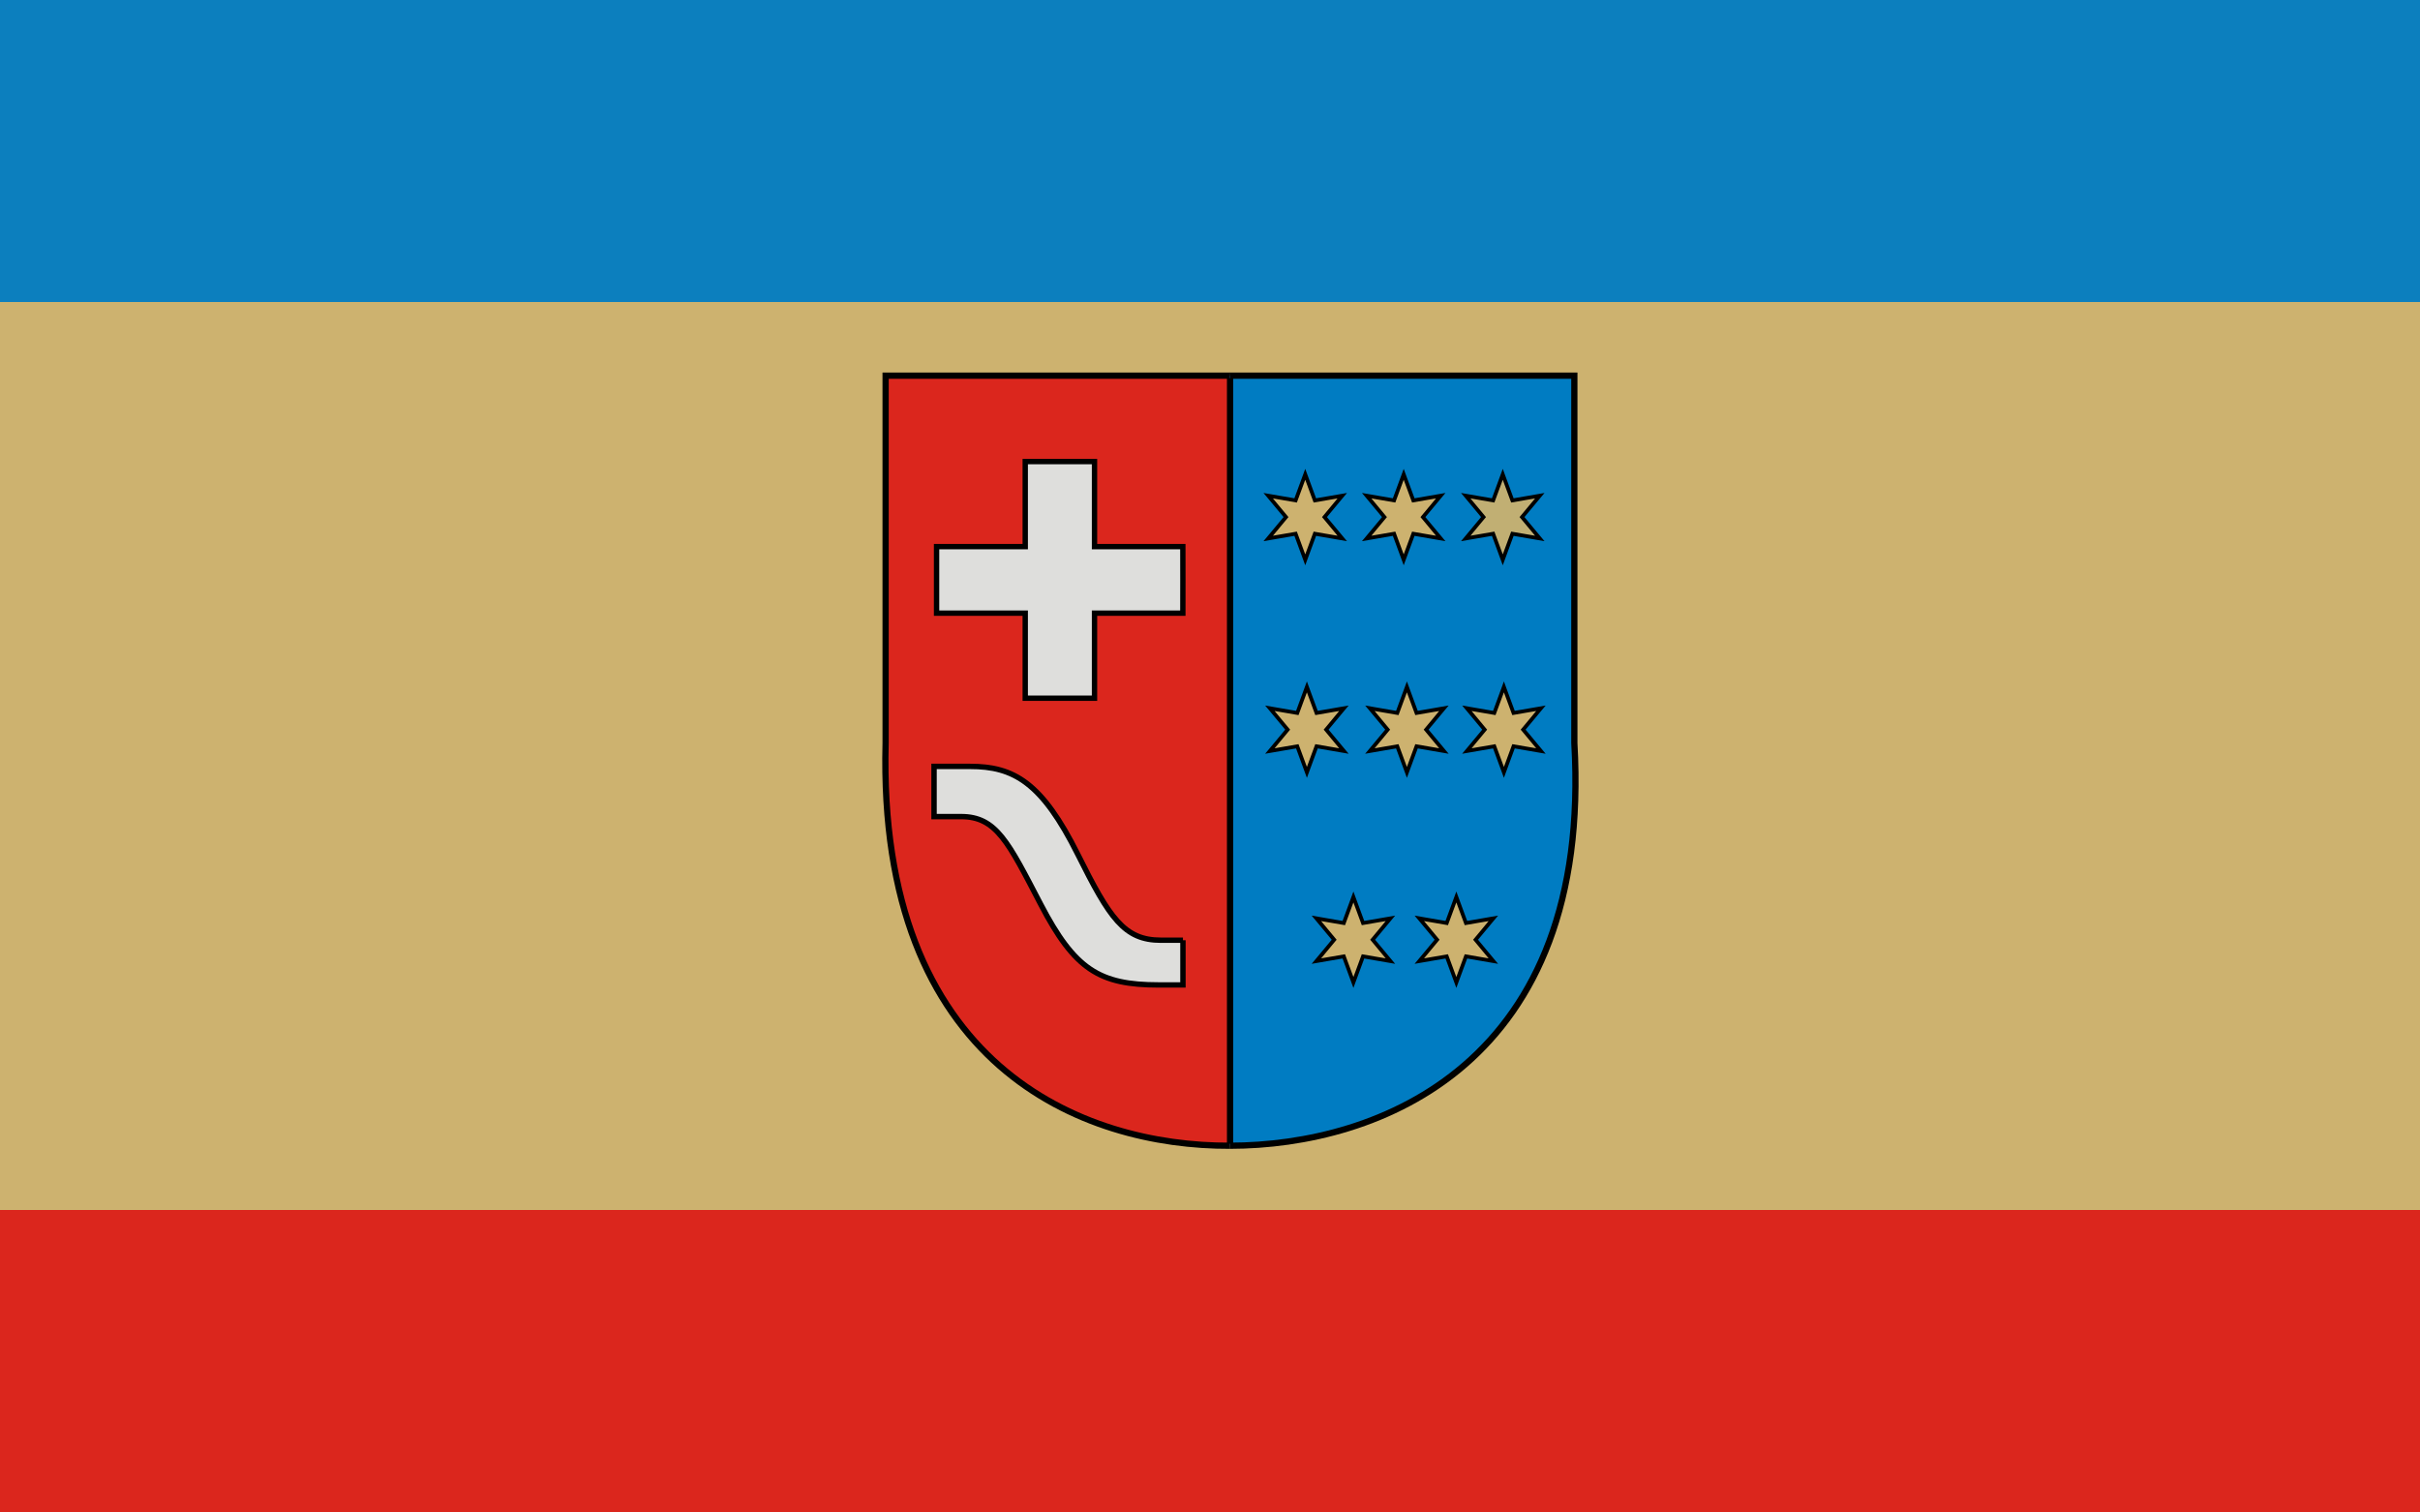 <?xml version="1.0" encoding="UTF-8" standalone="no"?>
<!-- Created with Inkscape (http://www.inkscape.org/) -->

<svg
   xmlns:dc="http://purl.org/dc/elements/1.1/"
   xmlns:cc="http://creativecommons.org/ns#"
   xmlns:rdf="http://www.w3.org/1999/02/22-rdf-syntax-ns#"
   xmlns:svg="http://www.w3.org/2000/svg"
   xmlns="http://www.w3.org/2000/svg"
   xmlns:sodipodi="http://sodipodi.sourceforge.net/DTD/sodipodi-0.dtd"
   xmlns:inkscape="http://www.inkscape.org/namespaces/inkscape"
   version="1.0"
   width="800"
   height="500"
   id="svg1372"
   sodipodi:version="0.32"
   inkscape:version="0.92.2 (5c3e80d, 2017-08-06)"
   inkscape:output_extension="org.inkscape.output.svg.inkscape"
   sodipodi:docname="POL_powiat_kolbuszowski_flag.svg">
  <sodipodi:namedview
     inkscape:window-height="837"
     inkscape:window-width="1440"
     inkscape:pageshadow="2"
     inkscape:pageopacity="0.0"
     guidetolerance="10.0"
     gridtolerance="10.0"
     objecttolerance="10.0"
     borderopacity="1.0"
     bordercolor="#666666"
     pagecolor="#ffffff"
     id="base"
     inkscape:zoom="1.0817791"
     inkscape:cx="401.64212"
     inkscape:cy="284.10721"
     inkscape:window-x="-8"
     inkscape:window-y="-8"
     inkscape:current-layer="svg1372"
     showgrid="false"
     inkscape:window-maximized="1" />
  <defs
     id="defs3" />
  <rect
     style="opacity:1;fill:#cdb26f;fill-opacity:1;stroke:none;stroke-width:0;stroke-miterlimit:4;stroke-dasharray:none;stroke-opacity:1"
     id="rect4230"
     width="800"
     height="500"
     x="0"
     y="0" />
  <g
     transform="matrix(2.546,0,0,2.546,-305.01,-325.297)"
     id="g3088" />
  <g
     transform="matrix(2.546,0,0,2.546,-303.7,-244.552)"
     id="g3093" />
  <g
     transform="matrix(2.546,0,0,2.546,-46.413,-311.864)"
     id="g8590" />
  <g
     transform="matrix(2.546,0,0,2.546,-45.104,-231.119)"
     id="g8592" />
  <g
     transform="matrix(2.546,0,0,2.546,-502.898,-213.56)"
     id="g4033" />
  <g
     transform="matrix(2.546,0,0,2.546,-501.589,-132.815)"
     id="g4035" />
  <g
     transform="matrix(2.546,0,0,2.546,-244.302,-200.127)"
     id="g4037" />
  <g
     transform="matrix(2.546,0,0,2.546,-242.992,-119.382)"
     id="g4039" />
  <path
     inkscape:connector-curvature="0"
     d="m 406.661,124.19 c -50.158,0 -101.983,0 -113.897,0 0,26.456 0,121.425 0,121.425 -2.746,106.891 65.186,133.344 113.865,133.141"
     style="color:#000000;display:block;visibility:visible;fill:#db261d;fill-opacity:1;fill-rule:nonzero;stroke:#000000;stroke-width:2.057;stroke-linecap:butt;stroke-linejoin:miter;stroke-miterlimit:2;stroke-dasharray:none;stroke-dashoffset:0;stroke-opacity:1;marker:none;marker-start:none;marker-mid:none;marker-end:none"
     id="path3069"
     sodipodi:nodetypes="cccc" />
  <path
     inkscape:connector-curvature="0"
     d="m 406.547,124.19 c 50.158,0 101.983,0 113.897,0 0,26.456 0,121.425 0,121.425 6.119,106.192 -64.698,133.114 -113.865,133.141"
     style="color:#000000;display:block;visibility:visible;fill:#007cc2;fill-opacity:1;fill-rule:nonzero;stroke:#000000;stroke-width:2.057;stroke-linecap:butt;stroke-linejoin:miter;stroke-miterlimit:2;stroke-dasharray:none;stroke-dashoffset:0;stroke-opacity:1;marker:none;marker-start:none;marker-mid:none;marker-end:none"
     id="path3120"
     sodipodi:nodetypes="cccc" />
  <path
     inkscape:connector-curvature="0"
     d="m 406.632,125.041 c 0,252.499 0,253.069 0,253.069"
     style="fill:none;fill-opacity:0.75;fill-rule:evenodd;stroke:#000000;stroke-width:2.068;stroke-linecap:butt;stroke-linejoin:miter;stroke-miterlimit:4;stroke-dasharray:none;stroke-opacity:1"
     id="path5880" />
  <path
     inkscape:connector-curvature="0"
     d="m 338.921,202.689 h -29.311 v -21.978 h 29.311 v -28.132 h 22.899 v 28.132 h 29.203 c 0.039,7.198 0,14.252 0,21.978 h -29.203 v 28.132 H 338.921 Z"
     style="fill:#dededc;fill-opacity:1;stroke:#000000;stroke-width:1.771;stroke-miterlimit:4;stroke-dasharray:none;stroke-opacity:1"
     id="path6863" />
  <path
     inkscape:connector-curvature="0"
     d="m 391.058,310.818 c -2.293,0 -3.218,0 -7.282,0 -12.197,0 -16.979,-7.359 -27.462,-28.354 -11.888,-23.807 -21.181,-29.116 -35.64,-29.104 -3.304,0.003 -6.838,0 -11.898,0 0,5.703 0,10.907 0,16.589 3.308,0 5.05,0 8.938,0 11.676,0 15.618,8.454 26.311,28.97 11.227,21.539 19.348,26.683 39.008,26.683 3.981,0 8.025,0 8.025,0 0,-5.838 0,-10.259 0,-14.784 z"
     style="fill:#dededc;fill-opacity:1;stroke:#000000;stroke-width:1.785;stroke-miterlimit:4;stroke-dasharray:none;stroke-opacity:1"
     id="path1476" />
  <path
     sodipodi:type="star"
     style="fill:#cdb26f;fill-opacity:1;stroke:#000000;stroke-width:1.25;stroke-miterlimit:4;stroke-dasharray:none;stroke-opacity:1"
     id="path4197"
     sodipodi:sides="6"
     sodipodi:cx="464.03348"
     sodipodi:cy="170.93486"
     sodipodi:r1="14.129345"
     sodipodi:r2="6.3582048"
     sodipodi:arg1="0.52359878"
     sodipodi:arg2="1.0471976"
     inkscape:flatsided="false"
     inkscape:rounded="0"
     inkscape:randomized="0"
     d="m 476.27,178 -9.057,-1.558 -3.179,8.623 -3.179,-8.623 -9.057,1.558 5.878,-7.065 -5.878,-7.065 9.057,1.558 3.179,-8.623 3.179,8.623 9.057,-1.558 -5.878,7.065 z" />
  <path
     sodipodi:type="star"
     style="fill:#cdb26f;fill-opacity:0.941;stroke:#000000;stroke-width:1.25;stroke-miterlimit:4;stroke-dasharray:none;stroke-opacity:1"
     id="path4199"
     sodipodi:sides="6"
     sodipodi:cx="496.78348"
     sodipodi:cy="170.93486"
     sodipodi:r1="14.129345"
     sodipodi:r2="6.3582048"
     sodipodi:arg1="0.52359878"
     sodipodi:arg2="1.0471976"
     inkscape:flatsided="false"
     inkscape:rounded="0"
     inkscape:randomized="0"
     d="m 509.02,178 -9.057,-1.558 -3.179,8.623 -3.179,-8.623 -9.057,1.558 5.878,-7.065 -5.878,-7.065 9.057,1.558 3.179,-8.623 3.179,8.623 9.057,-1.558 -5.878,7.065 z" />
  <path
     sodipodi:type="star"
     style="fill:#cdb26f;fill-opacity:1;stroke:#000000;stroke-width:1.25;stroke-miterlimit:4;stroke-dasharray:none;stroke-opacity:1"
     id="path4201"
     sodipodi:sides="6"
     sodipodi:cx="432.03348"
     sodipodi:cy="241.20294"
     sodipodi:r1="14.129345"
     sodipodi:r2="6.3582048"
     sodipodi:arg1="0.52359878"
     sodipodi:arg2="1.0471976"
     inkscape:flatsided="false"
     inkscape:rounded="0"
     inkscape:randomized="0"
     d="m 444.27,248.268 -9.057,-1.558 -3.179,8.623 -3.179,-8.623 -9.057,1.558 5.878,-7.065 -5.878,-7.065 9.057,1.558 3.179,-8.623 3.179,8.623 9.057,-1.558 -5.878,7.065 z" />
  <path
     sodipodi:type="star"
     style="fill:#cdb26f;fill-opacity:1;stroke:#000000;stroke-width:1.25;stroke-miterlimit:4;stroke-dasharray:none;stroke-opacity:1"
     id="path4203"
     sodipodi:sides="6"
     sodipodi:cx="465.09235"
     sodipodi:cy="241.20294"
     sodipodi:r1="14.129345"
     sodipodi:r2="6.3582048"
     sodipodi:arg1="0.52359878"
     sodipodi:arg2="1.0471976"
     inkscape:flatsided="false"
     inkscape:rounded="0"
     inkscape:randomized="0"
     d="m 477.329,248.268 -9.057,-1.558 -3.179,8.623 -3.179,-8.623 -9.057,1.558 5.878,-7.065 -5.878,-7.065 9.057,1.558 3.179,-8.623 3.179,8.623 9.057,-1.558 -5.878,7.065 z" />
  <path
     sodipodi:type="star"
     style="fill:#cdb26f;fill-opacity:1;stroke:#000000;stroke-width:1.25;stroke-miterlimit:4;stroke-dasharray:none;stroke-opacity:1"
     id="path4205"
     sodipodi:sides="6"
     sodipodi:cx="497.15848"
     sodipodi:cy="241.20236"
     sodipodi:r1="14.129345"
     sodipodi:r2="6.3582048"
     sodipodi:arg1="0.52359878"
     sodipodi:arg2="1.0471976"
     inkscape:flatsided="false"
     inkscape:rounded="0"
     inkscape:randomized="0"
     d="m 509.395,248.267 -9.057,-1.558 -3.179,8.623 -3.179,-8.623 -9.057,1.558 5.878,-7.065 -5.878,-7.065 9.057,1.558 3.179,-8.623 3.179,8.623 9.057,-1.558 -5.878,7.065 z" />
  <path
     sodipodi:type="star"
     style="fill:#cdb26f;fill-opacity:1;stroke:#000000;stroke-width:1.25;stroke-miterlimit:4;stroke-dasharray:none;stroke-opacity:1"
     id="path4207"
     sodipodi:sides="6"
     sodipodi:cx="447.40848"
     sodipodi:cy="310.65359"
     sodipodi:r1="14.129345"
     sodipodi:r2="6.3582048"
     sodipodi:arg1="0.52359878"
     sodipodi:arg2="1.0471976"
     inkscape:flatsided="false"
     inkscape:rounded="0"
     inkscape:randomized="0"
     d="m 459.645,317.718 -9.057,-1.558 -3.179,8.623 -3.179,-8.623 -9.057,1.558 5.878,-7.065 -5.878,-7.065 9.057,1.558 3.179,-8.623 3.179,8.623 9.057,-1.558 -5.878,7.065 z" />
  <path
     sodipodi:type="star"
     style="fill:#cdb26f;fill-opacity:1;stroke:#000000;stroke-width:1.25;stroke-miterlimit:4;stroke-dasharray:none;stroke-opacity:1"
     id="path4209"
     sodipodi:sides="6"
     sodipodi:cx="481.43365"
     sodipodi:cy="310.65344"
     sodipodi:r1="14.129345"
     sodipodi:r2="6.3582048"
     sodipodi:arg1="0.52359878"
     sodipodi:arg2="1.0471976"
     inkscape:flatsided="false"
     inkscape:rounded="0"
     inkscape:randomized="0"
     d="m 493.67,317.718 -9.057,-1.558 -3.179,8.623 -3.179,-8.623 -9.057,1.558 5.878,-7.065 -5.878,-7.065 9.057,1.558 3.179,-8.623 3.179,8.623 9.057,-1.558 -5.878,7.065 z" />
  <path
     sodipodi:type="star"
     style="fill:#cdb26f;fill-opacity:1;stroke:#000000;stroke-width:1.25;stroke-miterlimit:4;stroke-dasharray:none;stroke-opacity:1"
     id="path2218"
     sodipodi:sides="6"
     sodipodi:cx="431.48535"
     sodipodi:cy="170.93538"
     sodipodi:r1="14.129345"
     sodipodi:r2="6.3582048"
     sodipodi:arg1="0.52359878"
     sodipodi:arg2="1.0471976"
     inkscape:flatsided="false"
     inkscape:rounded="0"
     inkscape:randomized="0"
     d="m 443.722,178 -9.057,-1.558 -3.179,8.623 -3.179,-8.623 -9.057,1.558 5.878,-7.065 -5.878,-7.065 9.057,1.558 3.179,-8.623 3.179,8.623 9.057,-1.558 -5.878,7.065 z" />
  <rect
     style="opacity:1;fill:#db261d;fill-opacity:1;stroke:none;stroke-width:1;stroke-miterlimit:4;stroke-dasharray:none;stroke-opacity:1"
     id="rect4226"
     width="800"
     height="100"
     x="0"
     y="400" />
  <path
     style="fill:#007cc2;fill-opacity:0.941;stroke:none;stroke-width:0.939;stroke-opacity:1"
     d="M 0,49.918 V 0 H 400 800 V 49.918 99.836 H 400 0 Z"
     id="path4590"
     inkscape:connector-curvature="0" />
</svg>
